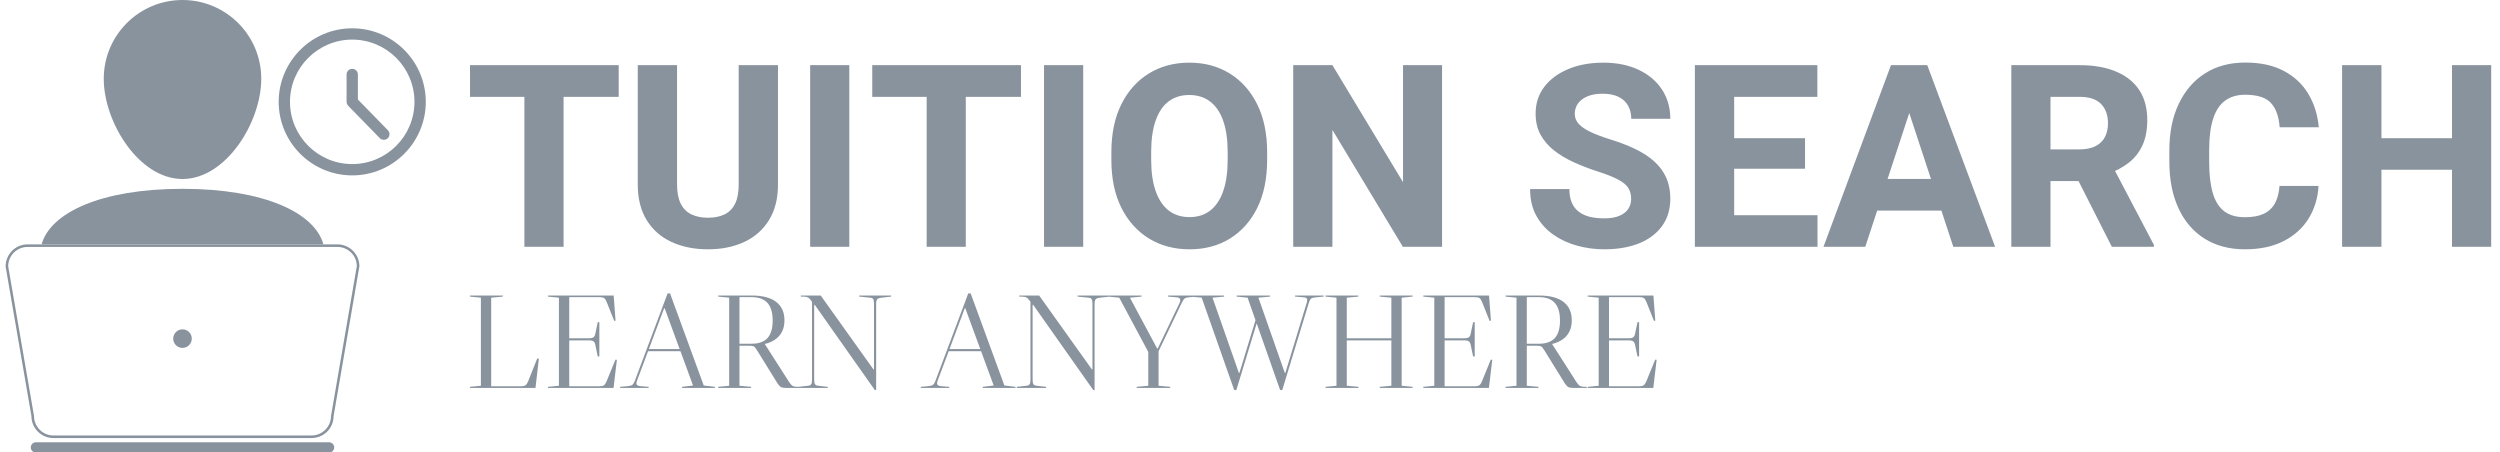 <svg xmlns="http://www.w3.org/2000/svg" version="1.1" xmlns:xlink="http://www.w3.org/1999/xlink" xmlns:svgjs="http://svgjs.dev/svgjs" width="1000" height="181" viewBox="0 0 1000 181"><g transform="matrix(1,0,0,1,-0.606,0.018)"><svg viewBox="0 0 396 72" data-background-color="#ffffff" preserveAspectRatio="xMidYMid meet" height="181" width="1000" xmlns="http://www.w3.org/2000/svg" xmlns:xlink="http://www.w3.org/1999/xlink"><g id="tight-bounds" transform="matrix(1,0,0,1,0.24,-0.007)"><svg viewBox="0 0 395.52 72.014" height="72.014" width="395.52"><g><svg viewBox="0 0 486.355 88.553" height="72.014" width="395.52"><g transform="matrix(1,0,0,1,90.835,12.239)"><svg viewBox="0 0 395.52 64.076" height="64.076" width="395.52"><g id="textblocktransform"><svg viewBox="0 0 395.52 64.076" height="64.076" width="395.52" id="textblock"><g><svg viewBox="0 0 395.52 36.54" height="36.54" width="395.52"><g transform="matrix(1,0,0,1,0,0)"><svg width="395.52" viewBox="0.98 -36.06 395.57 36.55" height="36.54" data-palette-color="#89939e"><path d="M19.29-35.55L19.29 0 11.62 0 11.62-35.55 19.29-35.55ZM30.08-35.55L30.08-29.35 0.98-29.35 0.98-35.55 30.08-35.55ZM53.56-35.55L61.25-35.55 61.25-12.18Q61.25-8.06 59.49-5.22 57.74-2.39 54.65-0.95 51.56 0.49 47.56 0.49L47.56 0.49Q43.53 0.49 40.41-0.95 37.3-2.39 35.56-5.22 33.81-8.06 33.81-12.18L33.81-12.18 33.81-35.55 41.5-35.55 41.5-12.18Q41.5-9.89 42.21-8.46 42.92-7.03 44.28-6.36 45.65-5.69 47.56-5.69L47.56-5.69Q49.48-5.69 50.83-6.36 52.17-7.03 52.87-8.46 53.56-9.89 53.56-12.18L53.56-12.18 53.56-35.55ZM75.21-35.55L75.21 0 67.55 0 67.55-35.55 75.21-35.55ZM98.01-35.55L98.01 0 90.35 0 90.35-35.55 98.01-35.55ZM108.81-35.55L108.81-29.35 79.7-29.35 79.7-35.55 108.81-35.55ZM120.99-35.55L120.99 0 113.32 0 113.32-35.55 120.99-35.55ZM156.99-18.48L156.99-17.04Q156.99-11.57 155.07-7.65 153.14-3.74 149.72-1.62 146.3 0.49 141.81 0.49L141.81 0.49Q137.32 0.49 133.86-1.62 130.41-3.74 128.45-7.65 126.5-11.57 126.5-17.04L126.5-17.04 126.5-18.48Q126.5-23.95 128.44-27.87 130.38-31.79 133.83-33.91 137.27-36.04 141.76-36.04L141.76-36.04Q146.25-36.04 149.68-33.91 153.11-31.79 155.05-27.87 156.99-23.95 156.99-18.48L156.99-18.48ZM149.26-17.04L149.26-18.53Q149.26-22.19 148.38-24.68 147.5-27.17 145.81-28.44 144.13-29.71 141.76-29.71L141.76-29.71Q139.34-29.71 137.68-28.44 136.02-27.17 135.16-24.68 134.29-22.19 134.29-18.53L134.29-18.53 134.29-17.04Q134.29-13.4 135.17-10.9 136.05-8.4 137.72-7.1 139.39-5.81 141.81-5.81L141.81-5.81Q144.18-5.81 145.85-7.1 147.52-8.4 148.39-10.9 149.26-13.4 149.26-17.04L149.26-17.04ZM191.22-35.55L191.22 0 183.55 0 169.76-22.88 169.76 0 162.09 0 162.09-35.55 169.76-35.55 183.58-12.65 183.58-35.55 191.22-35.55ZM228.23-9.38L228.23-9.38Q228.23-10.57 227.71-11.45 227.2-12.33 225.75-13.12 224.3-13.92 221.46-14.82L221.46-14.82Q219.07-15.6 216.91-16.59 214.75-17.58 213.09-18.9 211.43-20.21 210.48-21.97 209.53-23.73 209.53-26.07L209.53-26.07Q209.53-29.08 211.23-31.31 212.94-33.54 215.93-34.79 218.93-36.04 222.78-36.04L222.78-36.04Q226.74-36.04 229.69-34.64 232.65-33.25 234.27-30.77 235.89-28.3 235.89-25.05L235.89-25.05 228.25-25.05Q228.25-26.49 227.64-27.6 227.03-28.71 225.8-29.33 224.56-29.96 222.66-29.96L222.66-29.96Q220.83-29.96 219.61-29.42 218.39-28.88 217.79-28 217.19-27.12 217.19-26.03L217.19-26.03Q217.19-24.88 218-24.02 218.8-23.17 220.34-22.45 221.88-21.73 224.08-21.04L224.08-21.04Q227.96-19.87 230.6-18.29 233.23-16.7 234.56-14.54 235.89-12.38 235.89-9.42L235.89-9.42Q235.89-6.3 234.29-4.08 232.69-1.86 229.79-0.68 226.88 0.49 222.95 0.49L222.95 0.49Q220.27 0.49 217.69-0.21 215.12-0.9 213.03-2.36 210.94-3.81 209.7-6.03 208.45-8.25 208.45-11.3L208.45-11.3 216.14-11.3Q216.14-9.72 216.62-8.63 217.09-7.54 217.99-6.86 218.88-6.18 220.13-5.87 221.39-5.57 222.95-5.57L222.95-5.57Q224.78-5.57 225.94-6.07 227.1-6.57 227.67-7.43 228.23-8.3 228.23-9.38ZM264.7-6.18L264.7 0 245.92 0 245.92-6.18 264.7-6.18ZM248.39-35.55L248.39 0 240.7 0 240.7-35.55 248.39-35.55ZM262.26-21.26L262.26-15.28 245.92-15.28 245.92-21.26 262.26-21.26ZM264.67-35.55L264.67-29.35 245.92-29.35 245.92-35.55 264.67-35.55ZM283.52-28.81L274.05 0 265.87 0 279.08-35.55 284.25-35.55 283.52-28.81ZM291.28 0L281.79-28.81 280.98-35.55 286.18-35.55 299.46 0 291.28 0ZM291.04-13.28L291.04-7.08 272.19-7.08 272.19-13.28 291.04-13.28ZM302.63-35.55L316.01-35.55Q320.14-35.55 323.1-34.31 326.07-33.08 327.66-30.7 329.24-28.32 329.24-24.8L329.24-24.8Q329.24-21.88 328.28-19.82 327.32-17.77 325.58-16.43 323.85-15.09 321.51-14.26L321.51-14.26 319.06-12.87 307.66-12.87 307.61-19.07 315.99-19.07Q317.84-19.07 319.09-19.69 320.33-20.31 320.94-21.46 321.55-22.61 321.55-24.17L321.55-24.17Q321.55-26.56 320.2-27.95 318.84-29.35 316.01-29.35L316.01-29.35 310.3-29.35 310.3 0 302.63 0 302.63-35.55ZM322.31 0L314.3-15.8 322.41-15.84 330.54-0.37 330.54 0 322.31 0ZM355.12-11.91L362.76-11.91Q362.54-8.3 360.79-5.49 359.03-2.69 355.89-1.1 352.75 0.49 348.36 0.49L348.36 0.49Q343.77 0.49 340.45-1.6 337.13-3.69 335.35-7.54 333.56-11.4 333.56-16.67L333.56-16.67 333.56-18.85Q333.56-24.15 335.41-28 337.25-31.86 340.57-33.96 343.89-36.06 348.41-36.06L348.41-36.06Q352.9-36.06 355.99-34.41 359.08-32.76 360.77-29.91 362.47-27.05 362.81-23.39L362.81-23.39 355.15-23.39Q354.93-26.51 353.45-28.14 351.97-29.76 348.41-29.76L348.41-29.76Q346.04-29.76 344.48-28.61 342.91-27.47 342.13-25.06 341.35-22.66 341.35-18.9L341.35-18.9 341.35-16.67Q341.35-12.99 342.05-10.57 342.74-8.15 344.28-6.97 345.82-5.79 348.36-5.79L348.36-5.79Q350.58-5.79 352.02-6.46 353.46-7.13 354.22-8.5 354.97-9.86 355.12-11.91L355.12-11.91ZM391.06-21.26L391.06-15.09 372.79-15.09 372.79-21.26 391.06-21.26ZM375.07-35.55L375.07 0 367.37 0 367.37-35.55 375.07-35.55ZM396.55-35.55L396.55 0 388.88 0 388.88-35.55 396.55-35.55Z" opacity="1" transform="matrix(1,0,0,1,0,0)" fill="#89939e" class="undefined-text-0" data-fill-palette-color="primary" id="text-0"></path></svg></g></svg></g><g transform="matrix(1,0,0,1,0,45.166)"><svg viewBox="0 0 232.21 18.91" height="18.91" width="232.21"><g transform="matrix(1,0,0,1,0,0)"><svg width="232.21" viewBox="2 -35.3 443.27 36.1" height="18.91" data-palette-color="#89939e"><path d="M6.1-33.7L6.1-0.8 2-0.4 2 0 26.5 0 27.75-10.9 27.15-11 23.75-2.45Q23.3-1.35 22.75-0.98 22.2-0.6 21-0.6L21-0.6 9.95-0.6 9.95-33.7 14.3-34.1 14.3-34.5 2-34.5 2-34.1 6.1-33.7ZM56.35-10.55L56.9-10.5 55.65 0 31.15 0 31.15-0.4 35.25-0.8 35.25-33.7 31.15-34.1 31.15-34.5 55.7-34.5 56.4-25.1 55.9-25.05 53.1-32.05Q52.65-33.2 52.12-33.55 51.6-33.9 50.4-33.9L50.4-33.9 39.1-33.9 39.1-18.55 46.5-18.55Q47.7-18.55 48.2-18.95 48.7-19.35 48.9-20.5L48.9-20.5 49.75-24.55 50.35-24.55 50.35-11.75 49.75-11.75 48.9-15.8Q48.7-16.95 48.2-17.35 47.7-17.75 46.5-17.75L46.5-17.75 39.1-17.75 39.1-0.6 50.3-0.6Q51.5-0.6 52.05-0.98 52.6-1.35 53.05-2.45L53.05-2.45 56.35-10.55ZM89.34-0.9L93.5-0.4 93.5 0 81.25 0 81.25-0.4 85.34-0.9 80.65-13.7 68.55-13.7 64.4-2.65Q64.2-2.1 64.2-1.75L64.2-1.75Q64.2-1.2 64.52-0.98 64.84-0.75 65.7-0.65L65.7-0.65 68.75-0.4 68.75 0 58.1 0 58.1-0.4 60.9-0.65Q62.15-0.75 62.67-1.15 63.2-1.55 63.6-2.65L63.6-2.65 75.84-35.3 76.75-35.3 89.34-0.9ZM68.84-14.5L80.34-14.5 74.75-29.75 74.55-29.75 68.84-14.5ZM124.39-0.4L125.09-0.4 125.09 0 119.94 0Q118.74 0 118.14-0.35 117.54-0.7 116.89-1.7L116.89-1.7 109.24-14.05Q108.54-15.2 108.07-15.48 107.59-15.75 106.39-15.75L106.39-15.75 102.69-15.75 102.69-0.8 107.04-0.4 107.04 0 94.74 0 94.74-0.4 98.84-0.8 98.84-33.7 94.74-34.1 94.74-34.5 107.39-34.5Q113.29-34.5 116.39-32.13 119.49-29.75 119.49-25.25L119.49-25.25Q119.49-21.75 117.59-19.5 115.69-17.25 112.09-16.4L112.09-16.4 112.14-16.4 121.29-2.1Q121.94-1.1 122.57-0.75 123.19-0.4 124.39-0.4L124.39-0.4ZM107.24-33.9L102.69-33.9 102.69-16.5 107.24-16.5Q111.24-16.5 113.17-18.63 115.09-20.75 115.09-25.15L115.09-25.15Q115.09-29.6 113.14-31.75 111.19-33.9 107.24-33.9L107.24-33.9ZM147.39-34.5L159.34-34.5 159.34-34.1 155.74-33.7Q154.54-33.55 154.14-33.1 153.74-32.65 153.74-31.45L153.74-31.45 153.74 0.8 153.24 0.8 130.79-31.05 130.59-31.05 130.59-3.05Q130.59-1.85 130.89-1.38 131.19-0.9 132.09-0.8L132.09-0.8 135.64-0.4 135.64 0 124.69 0 124.69-0.4 128.29-0.8Q129.19-0.9 129.49-1.38 129.79-1.85 129.79-3.05L129.79-3.05 129.79-32.15 129.59-32.45Q128.89-33.45 128.27-33.77 127.64-34.1 126.44-34.1L126.44-34.1 125.59-34.1 125.59-34.5 133.04-34.5 152.74-6.9 152.94-6.9 152.94-31.45Q152.94-32.65 152.64-33.15 152.34-33.65 151.44-33.7L151.44-33.7 147.39-34.1 147.39-34.5ZM201.64-0.9L205.79-0.4 205.79 0 193.54 0 193.54-0.4 197.64-0.9 192.94-13.7 180.84-13.7 176.69-2.65Q176.49-2.1 176.49-1.75L176.49-1.75Q176.49-1.2 176.81-0.98 177.14-0.75 177.99-0.65L177.99-0.65 181.04-0.4 181.04 0 170.39 0 170.39-0.4 173.19-0.65Q174.44-0.75 174.96-1.15 175.49-1.55 175.89-2.65L175.89-2.65 188.14-35.3 189.04-35.3 201.64-0.9ZM181.14-14.5L192.64-14.5 187.04-29.75 186.84-29.75 181.14-14.5ZM228.98-34.5L240.93-34.5 240.93-34.1 237.33-33.7Q236.13-33.55 235.73-33.1 235.33-32.65 235.33-31.45L235.33-31.45 235.33 0.8 234.83 0.8 212.38-31.05 212.18-31.05 212.18-3.05Q212.18-1.85 212.48-1.38 212.78-0.9 213.68-0.8L213.68-0.8 217.23-0.4 217.23 0 206.28 0 206.28-0.4 209.88-0.8Q210.78-0.9 211.08-1.38 211.38-1.85 211.38-3.05L211.38-3.05 211.38-32.15 211.18-32.45Q210.48-33.45 209.86-33.77 209.23-34.1 208.03-34.1L208.03-34.1 207.18-34.1 207.18-34.5 214.63-34.5 234.33-6.9 234.53-6.9 234.53-31.45Q234.53-32.65 234.23-33.15 233.93-33.65 233.03-33.7L233.03-33.7 228.98-34.1 228.98-34.5ZM262.78-34.5L273.43-34.5 273.43-34.1 270.63-33.85Q269.43-33.75 268.96-33.38 268.48-33 267.93-31.85L267.93-31.85 259.23-13.7 259.23-0.8 263.58-0.4 263.58 0 251.03 0 251.03-0.4 255.38-0.8 255.38-13.45 244.53-33.7 240.43-34.1 240.43-34.5 252.88-34.5 252.88-34.1 248.53-33.7 258.68-14.75 258.93-14.75 267.13-31.85Q267.33-32.3 267.33-32.8L267.33-32.8Q267.33-33.3 266.98-33.55 266.63-33.8 265.83-33.85L265.83-33.85 262.78-34.1 262.78-34.5ZM310.23-34.5L320.88-34.5 320.88-34.1 318.08-33.85Q316.73-33.75 316.23-33.38 315.73-33 315.38-31.85L315.38-31.85 305.43 0.8 304.63 0.8 295.88-24.1 288.28 0.8 287.48 0.8 275.33-33.7 271.23-34.1 271.23-34.5 283.73-34.5 283.73-34.1 279.38-33.7 289.23-5.6 289.43-5.6 295.43-25.3 292.48-33.7 288.38-34.1 288.38-34.5 300.88-34.5 300.88-34.1 296.53-33.7 306.38-5.6 306.58-5.6 314.58-31.85Q314.73-32.4 314.73-32.8L314.73-32.8Q314.73-33.35 314.43-33.58 314.13-33.8 313.28-33.85L313.28-33.85 310.23-34.1 310.23-34.5ZM354.13-34.1L350.03-33.7 350.03-0.8 354.13-0.4 354.13 0 341.83 0 341.83-0.4 346.18-0.8 346.18-17.75 329.53-17.75 329.53-0.8 333.88-0.4 333.88 0 321.58 0 321.58-0.4 325.68-0.8 325.68-33.7 321.58-34.1 321.58-34.5 333.88-34.5 333.88-34.1 329.53-33.7 329.53-18.55 346.18-18.55 346.18-33.7 341.83-34.1 341.83-34.5 354.13-34.5 354.13-34.1ZM383.32-10.55L383.87-10.5 382.62 0 358.12 0 358.12-0.4 362.22-0.8 362.22-33.7 358.12-34.1 358.12-34.5 382.67-34.5 383.37-25.1 382.87-25.05 380.07-32.05Q379.62-33.2 379.1-33.55 378.57-33.9 377.37-33.9L377.37-33.9 366.07-33.9 366.07-18.55 373.47-18.55Q374.67-18.55 375.17-18.95 375.67-19.35 375.87-20.5L375.87-20.5 376.72-24.55 377.32-24.55 377.32-11.75 376.72-11.75 375.87-15.8Q375.67-16.95 375.17-17.35 374.67-17.75 373.47-17.75L373.47-17.75 366.07-17.75 366.07-0.6 377.27-0.6Q378.47-0.6 379.02-0.98 379.57-1.35 380.02-2.45L380.02-2.45 383.32-10.55ZM418.47-0.4L419.17-0.4 419.17 0 414.02 0Q412.82 0 412.22-0.35 411.62-0.7 410.97-1.7L410.97-1.7 403.32-14.05Q402.62-15.2 402.15-15.48 401.67-15.75 400.47-15.75L400.47-15.75 396.77-15.75 396.77-0.8 401.12-0.4 401.12 0 388.82 0 388.82-0.4 392.92-0.8 392.92-33.7 388.82-34.1 388.82-34.5 401.47-34.5Q407.37-34.5 410.47-32.13 413.57-29.75 413.57-25.25L413.57-25.25Q413.57-21.75 411.67-19.5 409.77-17.25 406.17-16.4L406.17-16.4 406.22-16.4 415.37-2.1Q416.02-1.1 416.65-0.75 417.27-0.4 418.47-0.4L418.47-0.4ZM401.32-33.9L396.77-33.9 396.77-16.5 401.32-16.5Q405.32-16.5 407.25-18.63 409.17-20.75 409.17-25.15L409.17-25.15Q409.17-29.6 407.22-31.75 405.27-33.9 401.32-33.9L401.32-33.9ZM444.72-10.55L445.27-10.5 444.02 0 419.52 0 419.52-0.4 423.62-0.8 423.62-33.7 419.52-34.1 419.52-34.5 444.07-34.5 444.77-25.1 444.27-25.05 441.47-32.05Q441.02-33.2 440.49-33.55 439.97-33.9 438.77-33.9L438.77-33.9 427.47-33.9 427.47-18.55 434.87-18.55Q436.07-18.55 436.57-18.95 437.07-19.35 437.27-20.5L437.27-20.5 438.12-24.55 438.72-24.55 438.72-11.75 438.12-11.75 437.27-15.8Q437.07-16.95 436.57-17.35 436.07-17.75 434.87-17.75L434.87-17.75 427.47-17.75 427.47-0.6 438.67-0.6Q439.87-0.6 440.42-0.98 440.97-1.35 441.42-2.45L441.42-2.45 444.72-10.55Z" opacity="1" transform="matrix(1,0,0,1,0,0)" fill="#89939e" class="undefined-text-1" data-fill-palette-color="secondary" id="text-1"></path></svg></g></svg></g></svg></g></svg></g><g><svg viewBox="0 0 82.208 88.553" height="88.553" width="82.208"><g><svg xmlns="http://www.w3.org/2000/svg" xmlns:xlink="http://www.w3.org/1999/xlink" version="1.1" x="0" y="0" viewBox="15.318 9.853 74.268 80" enable-background="new 0 0 100 100" xml:space="preserve" height="88.553" width="82.208" class="icon-icon-0" data-fill-palette-color="accent" id="icon-0"><g fill="#89939e" data-fill-palette-color="accent"><path fill="none" d="M73.971 53.502H19.195c-1.888 0-3.423 1.537-3.423 3.424l4.561 26.438c0.003 1.924 1.539 3.463 3.427 3.463h45.648c1.886 0 3.423-1.539 3.423-3.426l4.567-26.513C77.395 55.039 75.859 53.502 73.971 53.502zM46.583 71.349c-0.906 0-1.642-0.732-1.642-1.642 0-0.904 0.736-1.641 1.642-1.641 0.908 0 1.641 0.736 1.641 1.641C48.225 70.616 47.491 71.349 46.583 71.349z"></path><path fill="none" d="M76.586 16.854c-6.066 0-11.002 4.935-11.002 11s4.936 11 11.002 11 11-4.935 11-11S82.652 16.854 76.586 16.854zM82.871 34.284c-0.195 0.19-0.447 0.285-0.699 0.285-0.26 0-0.52-0.101-0.715-0.301l-5.586-5.715c-0.028-0.029-0.039-0.066-0.063-0.098-0.055-0.071-0.11-0.14-0.146-0.224-0.033-0.083-0.042-0.172-0.053-0.261-0.004-0.04-0.023-0.075-0.023-0.116v-4.836c0-0.552 0.448-1 1-1 0.553 0 1 0.448 1 1v4.428l5.301 5.424C83.273 33.264 83.266 33.897 82.871 34.284z"></path><path d="M46.584 41.494c7.689 0 13.922-10.03 13.922-17.72 0-7.688-6.232-13.921-13.922-13.921-7.688 0-13.921 6.233-13.921 13.921C32.663 31.464 38.896 41.494 46.584 41.494z" fill="#89939e" data-fill-palette-color="accent"></path><path d="M46.584 43.226c-14.482 0-23.364 4.259-24.908 9.821h49.818C69.95 47.484 61.067 43.226 46.584 43.226z" fill="#89939e" data-fill-palette-color="accent"></path><path fill="#89939e" d="M72.487 88.027H20.679c-0.504 0-0.914 0.41-0.914 0.914 0 0.505 0.41 0.912 0.914 0.912h51.808c0.505 0 0.913-0.407 0.913-0.912C73.4 88.438 72.992 88.027 72.487 88.027z" data-fill-palette-color="accent"></path><path fill="#89939e" d="M73.971 53.047h-2.477H21.676h-2.481c-2.139 0-3.88 1.74-3.877 3.918L19.88 83.4c0 2.141 1.741 3.881 3.88 3.881h45.648c2.139 0 3.879-1.74 3.875-3.843l4.568-26.513C77.852 54.787 76.11 53.047 73.971 53.047zM72.831 83.4c0 1.887-1.537 3.426-3.423 3.426H23.76c-1.888 0-3.424-1.539-3.427-3.463l-4.561-26.438c0-1.887 1.535-3.424 3.423-3.424h54.775c1.889 0 3.424 1.537 3.428 3.386L72.831 83.4z" data-fill-palette-color="accent"></path><path fill="#89939e" d="M46.583 68.066c-0.906 0-1.642 0.736-1.642 1.641 0 0.909 0.736 1.642 1.642 1.642 0.908 0 1.641-0.732 1.641-1.642C48.225 68.803 47.491 68.066 46.583 68.066z" data-fill-palette-color="accent"></path><path fill="#89939e" d="M76.586 14.854c-7.169 0-13.002 5.832-13.002 13s5.833 13 13.002 13 13-5.832 13-13S83.755 14.854 76.586 14.854zM76.586 38.854c-6.066 0-11.002-4.935-11.002-11s4.936-11 11.002-11 11 4.935 11 11S82.652 38.854 76.586 38.854z" data-fill-palette-color="accent"></path><path fill="#89939e" d="M77.586 27.446v-4.428c0-0.552-0.447-1-1-1-0.552 0-1 0.448-1 1v4.836c0 0.041 0.02 0.076 0.023 0.116 0.011 0.089 0.02 0.177 0.053 0.261 0.035 0.084 0.091 0.153 0.146 0.224 0.024 0.032 0.035 0.069 0.063 0.098l5.586 5.715c0.195 0.201 0.455 0.301 0.715 0.301 0.252 0 0.504-0.095 0.699-0.285 0.395-0.386 0.402-1.02 0.016-1.414L77.586 27.446z" data-fill-palette-color="accent"></path></g></svg></g></svg></g></svg></g><defs></defs></svg><rect width="395.52" height="72.014" fill="none" stroke="none" visibility="hidden"></rect></g></svg></g></svg>